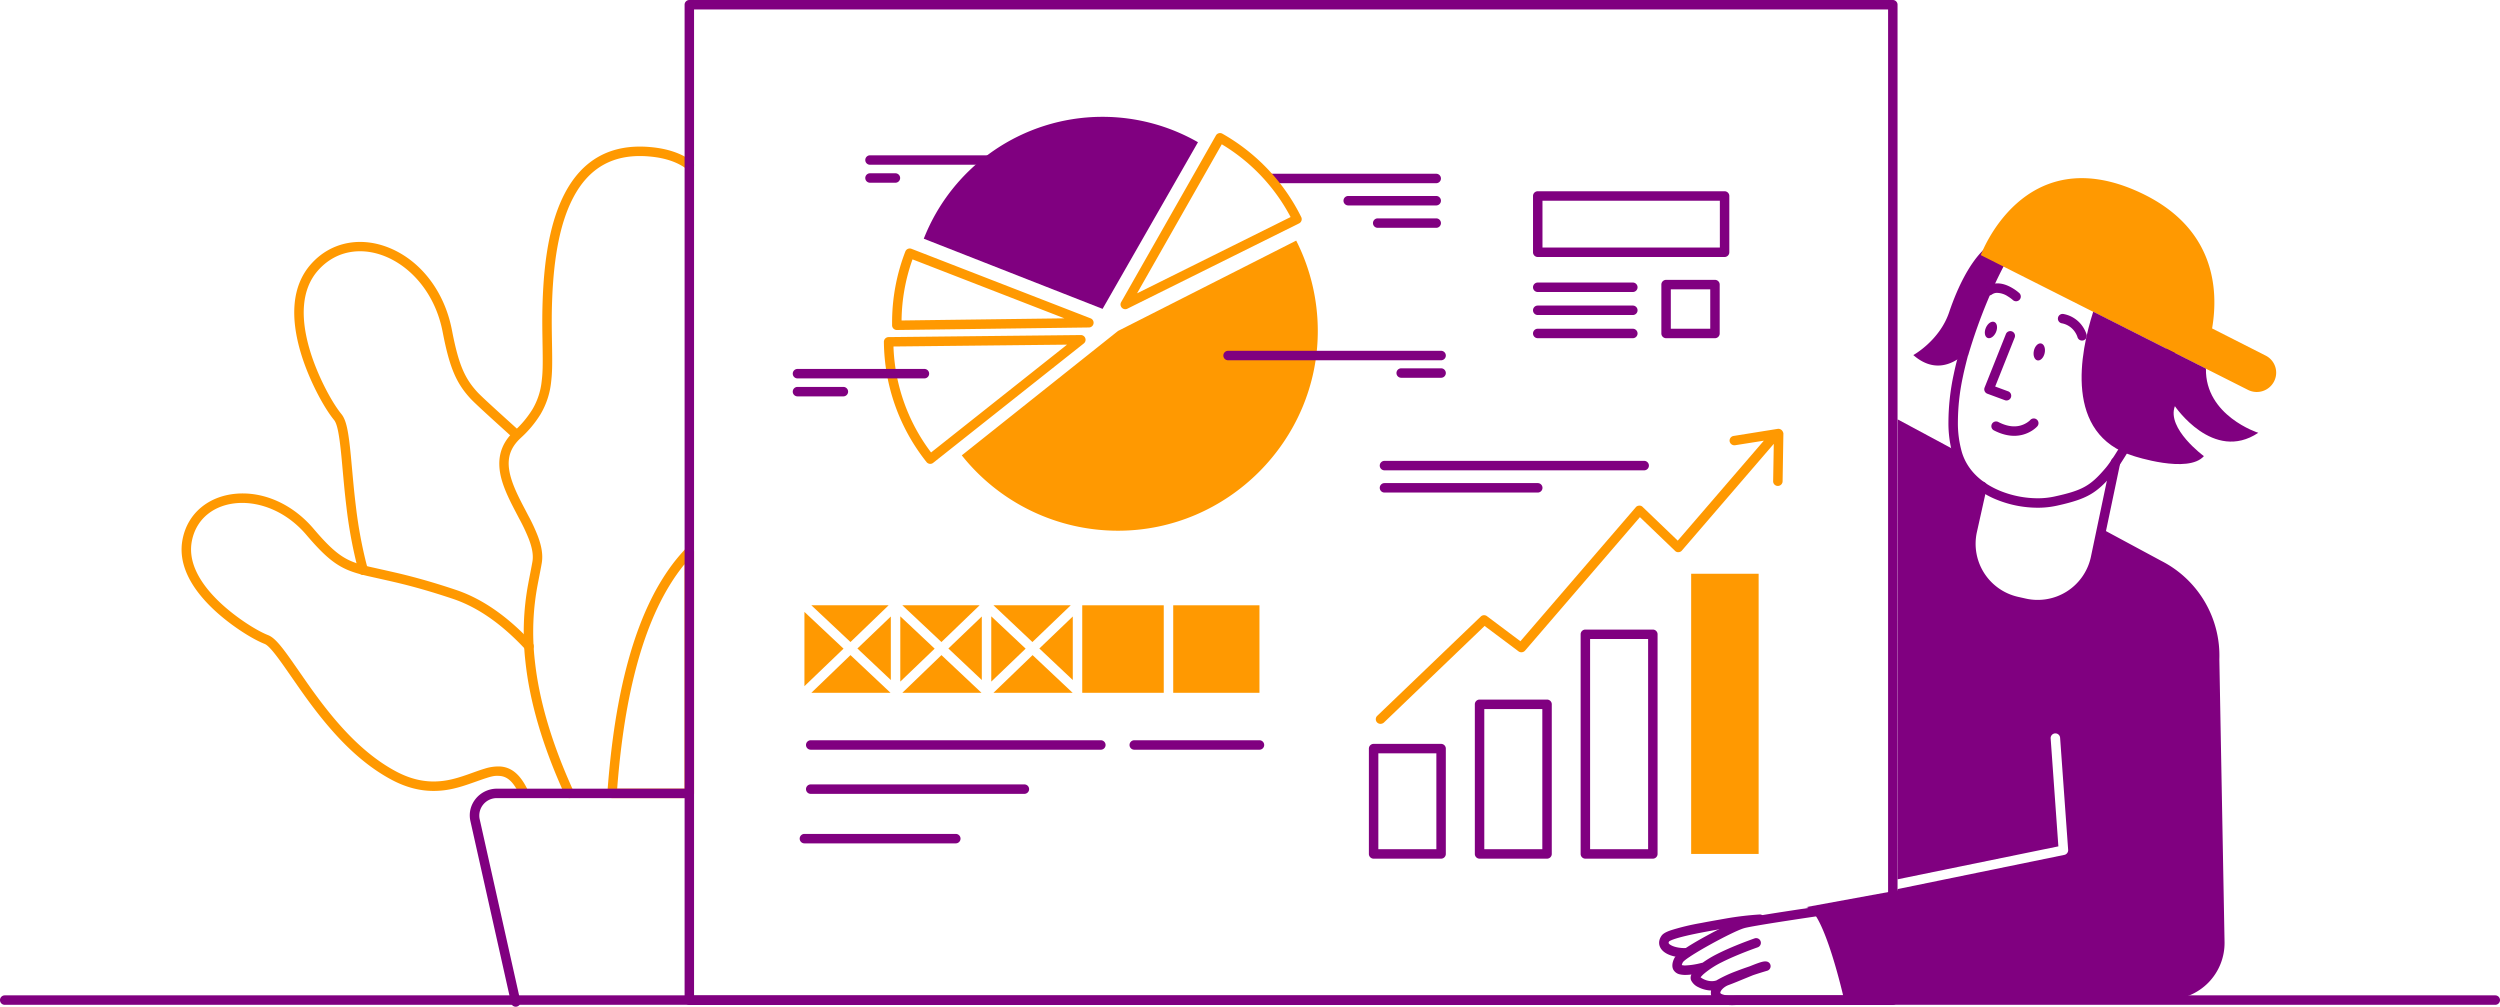<svg xmlns="http://www.w3.org/2000/svg" viewBox="0 0 1585.6 638.5">
  <g id="graphs_and_statistics_outline_II" data-name="graphs and statistics/outline_II" transform="translate(2.6 2.6)">
    <g id="graphs_and_statistics_outline_II-2" data-name="graphs and statistics/outline_II">
      <g id="graphs_and_statistics_outline_II-3" data-name="graphs and statistics_outline_II">
        <g id="flower_1_" transform="translate(115 93)">
          <g id="leaves_1_">
            <g id="leaf_IV_1_" transform="translate(72 60)">
              <path id="Path" d="M10.529,14.177C23.51-.563,43.377-3.859,62.046,4.522,80.732,12.911,95.118,31.493,99.884,55.27l.472,2.411.164.822c3.947,19.6,7.747,28.251,15.8,36.919l.28.3c4.264,4.432,22.753,20.943,25.431,23.452a3,3,0,1,1-4.1,4.378l-2.583-2.357c-6.035-5.469-19.816-17.872-23.284-21.539l-.137-.146c-8.906-9.586-13.139-19.224-17.287-39.818q-.251-1.247-.505-2.565c-8.709-45.49-55.049-66.293-79.1-38.981C4.647,29.933,3.6,47.719,10,68.969c4.613,15.316,13.293,31.91,19.623,39.848l.282.35c3.119,3.835,4.464,10.639,6,26.487l1.477,16.056.314,3.253c.451,4.577.9,8.666,1.394,12.706a282.075,282.075,0,0,0,6.21,34.616q.658,2.617,1.37,5.167a3,3,0,1,1-5.779,1.615q-.734-2.626-1.41-5.319A287.893,287.893,0,0,1,33.134,168.4l-.229-1.893c-.413-3.482-.795-7.042-1.18-10.951l-.4-4.19c-.339-3.644-1.077-11.822-1.225-13.4l-.164-1.722c-1.384-14.24-2.661-20.81-4.679-23.291-6.851-8.4-16.091-25.966-21-42.255C-2.679,47.67-1.514,27.851,10.529,14.177Z" transform="translate(-2.98 -2.159)" fill="#FF9901"/>
            </g>
            <g id="leaf_II_1_" transform="translate(0 220)">
              <path id="Path-2" data-name="Path" d="M34.433.191C51.6-1.342,69.878,6.4,83.3,21.906l1.3,1.518c7.505,8.741,12.78,13.7,17.923,16.892,4.256,2.644,8.529,4.225,15.686,5.954l1.029.242c2.6.586,15.466,3.429,20.74,4.721l2.185.542c9.852,2.473,20.012,5.432,31.624,9.321C191,66.833,207.176,78.333,222.537,94.9a3,3,0,1,1-4.4,4.079c-14.726-15.884-30.1-26.809-46.253-32.195-11.891-3.982-22.217-6.971-32.26-9.461l-2.695-.654c-6.355-1.505-18.525-4.187-19.487-4.415-8.109-1.925-13.063-3.723-18.087-6.844C93.381,41.7,87.5,36.1,79.152,26.284,54.177-3.1,12.516.622,6.576,29.946,3.969,42.613,10.529,55.9,23.9,68.726,33.543,77.97,46.645,86.5,54.44,89.691l.392.158c4.013,1.572,7.906,6.125,15.681,17.221l9.01,12.948,1.62,2.3c4.366,6.145,8.33,11.44,12.4,16.482,13.414,16.619,26.887,29.011,41.737,37.111,9.1,4.982,17.588,7.025,26.045,6.749,6.346-.207,11.949-1.534,19.916-4.321l5.895-2.108,1.4-.488c1.333-.457,2.474-.825,3.573-1.147a28.826,28.826,0,0,1,9.735-1.434c7.08.387,12.572,4.711,17.172,13.827a3,3,0,1,1-5.357,2.7c-3.638-7.21-7.3-10.172-11.882-10.522l-.541-.031c-3.041-.146-4.588.161-12.359,2.87l-4.9,1.728c-8.892,3.151-15.167,4.682-22.455,4.92-9.534.311-19.088-1.988-29.119-7.481-15.639-8.53-29.662-21.427-43.528-38.607-3.911-4.845-7.714-9.9-11.843-15.683l-1.848-2.608-9.57-13.747-.945-1.342c-6.163-8.708-9.641-12.733-11.918-13.71l-.113-.046c-8.482-3.35-22.526-12.44-32.887-22.375C5.042,58.956-2.412,43.853.7,28.746,4,12.429,17.211,1.728,34.433.191Z" transform="translate(-2.437 -2.641)" fill="#FF9901"/>
            </g>
            <path id="Path-3" data-name="Path" d="M41.4,29.935C52.489,8.562,70.505-2.093,96.208.341c10.826,1.012,19.489,4.041,26.114,8.982a3,3,0,1,1-3.587,4.81c-5.686-4.24-13.3-6.9-23.089-7.818C72.462,4.12,56.725,13.426,46.729,32.7c-8.09,15.6-12.083,36.853-13.161,63.38l-.042,1.064c-.3,7.931-.315,14.223-.152,24.33l.125,7.616c.141,10.032.035,14.249-.539,19.418l-.031.273a50.385,50.385,0,0,1-6.7,20.856A68.8,68.8,0,0,1,14.07,184.362l-.594.559c-9.8,9.15-9.6,19.453-1.84,35.9l.78,1.625c.96,1.969,2,4,3.629,7.109l2.349,4.5a111.528,111.528,0,0,1,6,12.879c2.415,6.352,3.36,11.8,2.6,16.844l-.148.9c-.582,3.348-2.239,11.714-2.415,12.67a160.322,160.322,0,0,0-1.89,48.686c2.612,24.435,10.383,51.778,24.617,82.954a3,3,0,1,1-5.458,2.492c-14.494-31.746-22.441-59.711-25.125-84.808a165.812,165.812,0,0,1,1.773-49.4l.27-1.464c.444-2.309,2.144-10.918,2.445-12.918.563-3.741-.144-8.048-2.071-13.274l-.38-1a117.438,117.438,0,0,0-6-12.676l-2.764-5.291c-1.447-2.783-2.4-4.683-3.384-6.733C2.351,215.3.2,208.51.013,201.977-.215,194.028,2.634,187.008,9,180.895l.379-.359a63.962,63.962,0,0,0,11.684-13.96,44.021,44.021,0,0,0,5.819-17.764l.141-1.222c.515-4.755.61-8.865.474-18.507l-.158-9.816c-.118-8.409-.092-14.235.146-21.123l.044-1.227C28.575,69.084,32.708,46.7,41.4,29.935Z" transform="translate(199.071 -2.628)" fill="#FF9901"/>
            <path id="Path-4" data-name="Path" d="M52,159.306H3a3,3,0,0,1-2.993-3.217C2.371,123.569,6.652,96.31,13.094,72.752c2.084-7.62,4.417-14.9,6.935-21.63a189.574,189.574,0,0,1,8.388-19.245,145.007,145.007,0,0,1,9.911-16.763A114.894,114.894,0,0,1,49.834.931,2.952,2.952,0,0,1,51.977,0,2.986,2.986,0,0,1,55,3.006v153.3A3,3,0,0,1,52,159.306Zm-3-148.4-.128.156C36.231,26.5,26.14,47.792,18.881,74.335c-6.125,22.4-10.259,48.192-12.638,78.849l-.009.122H49Z" transform="translate(267.6 251.294)" fill="#FF9901"/>
          </g>
          <path id="pot_2_" d="M138.353,0a3,3,0,0,1,.176,5.995L138.353,6h-121A11.074,11.074,0,0,0,6.223,19.079L32.081,134.645a3,3,0,0,1-5.812,1.481l-.043-.171L.429,20.672C-1.986,10.165,6.095.2,17.021,0l.332,0Z" transform="translate(180.347 404.6)" fill="#800080"/>
        </g>
        <g id="whiteboard_2_" transform="translate(434)">
          <path id="shape_15_" d="M766.3,637.4H3a3,3,0,0,1-3-3V3A3,3,0,0,1,3,0H766.3a3,3,0,0,1,3,3V634.4A3,3,0,0,1,766.3,637.4ZM6,6V631.4H763.3V6Z" transform="translate(-2.4 -2.6)" fill="#800080"/>
          <g id="graph_5_" transform="translate(434 269)">
            <path id="Rectangle" d="M45.8,72.8H3a3,3,0,0,1-3-3V3A3,3,0,0,1,3,0H45.8a3,3,0,0,1,3,3V69.8A3,3,0,0,1,45.8,72.8ZM6,6V66.8H42.8V6Z" transform="translate(-2.4 200.2)" fill="#800080"/>
            <path id="Rectangle-2" data-name="Rectangle" d="M45.8,100.9H3a3,3,0,0,1-3-3V3A3,3,0,0,1,3,0H45.8a3,3,0,0,1,3,3V97.9A3,3,0,0,1,45.8,100.9ZM6,6V94.9H42.8V6Z" transform="translate(64.8 172.1)" fill="#800080"/>
            <path id="Rectangle-3" data-name="Rectangle" d="M45.8,145.3H3a3,3,0,0,1-3-3V3A3,3,0,0,1,3,0H45.8a3,3,0,0,1,3,3V142.3A3,3,0,0,1,45.8,145.3ZM6,6H6V139.3H42.8V6H6Z" transform="translate(131.9 127.7)" fill="#800080"/>
            <rect id="Rectangle-4" data-name="Rectangle" width="42.8" height="177.7" transform="translate(202 92.3)" fill="#FF9901"/>
            <path id="arrow_1_" d="M257.313.725a3.1,3.1,0,0,0-2.4-.7l-28,4.5a3.011,3.011,0,0,0-2.5,3.4,3.09,3.09,0,0,0,3.4,2.5l18.3-2.9-54.6,63.4-22.3-21.4a2.651,2.651,0,0,0-2.2-.8,2.814,2.814,0,0,0-2.1,1l-73.2,85-21.2-15.9a3.028,3.028,0,0,0-3.9.2l-65.7,63a2.988,2.988,0,0,0-.1,4.2,3.1,3.1,0,0,0,2.2.9,3.439,3.439,0,0,0,2.1-.8l63.9-61.3,21.5,16.1a3.077,3.077,0,0,0,4.1-.4l72.9-84.7,22.3,21.4a2.651,2.651,0,0,0,2.2.8,2.814,2.814,0,0,0,2.1-1l58.3-67.7-.4,23.7a2.946,2.946,0,0,0,3,3h0a3.009,3.009,0,0,0,3-3l.5-30.3A3.738,3.738,0,0,0,257.313.725Z" transform="translate(1.987 0.375)" fill="#FF9901"/>
          </g>
          <g id="layout_II_1_" transform="translate(73 381)">
            <g id="lines_8_" transform="translate(0 88)">
              <path id="Path-5" data-name="Path" d="M187,0a3,3,0,0,1,.176,5.995L187,6H3A3,3,0,0,1,2.824.005L3,0Z" transform="translate(1.6 -2.1)" fill="#800080"/>
              <path id="Path-6" data-name="Path" d="M138.5,0a3,3,0,0,1,.176,5.995L138.5,6H3A3,3,0,0,1,2.824.005L3,0Z" transform="translate(1.6 25.9)" fill="#800080"/>
              <path id="Path-7" data-name="Path" d="M99,0a3,3,0,0,1,.176,5.995L99,6H3A3,3,0,0,1,2.824.005L3,0Z" transform="translate(-2.4 57.3)" fill="#800080"/>
              <path id="Path-8" data-name="Path" d="M82.4,0a3,3,0,0,1,.176,5.995L82.4,6H3A3,3,0,0,1,2.824.005L3,0Z" transform="translate(206.8 -2.1)" fill="#800080"/>
            </g>
            <g id="oragne_bar">
              <path id="Path-9" data-name="Path" d="M0,20.3l21.2,20V0Z" transform="translate(91.9 7.4)" fill="#FF9901"/>
              <path id="Path-10" data-name="Path" d="M0,41.4,21.8,20.5,0,0Z" transform="translate(61.4 7.3)" fill="#FF9901"/>
              <path id="Path-11" data-name="Path" d="M49,0H0L24.7,23.3Z" transform="translate(120.5 0.3)" fill="#FF9901"/>
              <path id="Path-12" data-name="Path" d="M24.8,0,0,23.9H50.2Z" transform="translate(62.7 31.9)" fill="#FF9901"/>
              <path id="Path-13" data-name="Path" d="M0,41.4,21.8,20.5,0,0Z" transform="translate(119.1 7.3)" fill="#FF9901"/>
              <path id="Path-14" data-name="Path" d="M0,0V47.1L24.8,23.3Z" transform="translate(0.6 4.5)" fill="#FF9901"/>
              <path id="Path-15" data-name="Path" d="M24.8,0,0,23.9H50.2Z" transform="translate(5 31.9)" fill="#FF9901"/>
              <path id="Path-16" data-name="Path" d="M49,0H0L24.8,23.3Z" transform="translate(5 0.3)" fill="#FF9901"/>
              <path id="Path-17" data-name="Path" d="M21.2,40.3V0L0,20.3Z" transform="translate(149.6 7.4)" fill="#FF9901"/>
              <path id="Path-18" data-name="Path" d="M0,20.3l21.2,20V0Z" transform="translate(34.2 7.4)" fill="#FF9901"/>
              <path id="Path-19" data-name="Path" d="M24.8,0,0,23.9H50.2Z" transform="translate(120.5 31.9)" fill="#FF9901"/>
              <path id="Path-20" data-name="Path" d="M49,0H0L24.8,23.3Z" transform="translate(62.7 0.3)" fill="#FF9901"/>
              <path id="Path-21" data-name="Path" d="M51.7,0H0V55.5H51.7Z" transform="translate(176.8 0.3)" fill="#FF9901"/>
              <path id="Path-22" data-name="Path" d="M54.7,0H0V55.5H54.7Z" transform="translate(234.5 0.3)" fill="#FF9901"/>
              <path id="Path-23" data-name="Path" d="M.4.45c.1.1.1.1.2.1V.45Z" transform="translate(170.2 55.35)" fill="#FF9901"/>
            </g>
          </g>
          <g id="layout_3_" transform="translate(538 121)">
            <path id="Rectangle-5" data-name="Rectangle" d="M34,37H3a3,3,0,0,1-3-3V3A3,3,0,0,1,3,0H34a3,3,0,0,1,3,3V34A3,3,0,0,1,34,37ZM6,6V31H31V6Z" transform="translate(79.1 53.9)" fill="#800080"/>
            <path id="Rectangle-6" data-name="Rectangle" d="M121.5,41.7H3a3,3,0,0,1-3-3V3A3,3,0,0,1,3,0H121.5a3,3,0,0,1,3,3V38.7A3,3,0,0,1,121.5,41.7ZM6,6V35.7H118.5V6Z" transform="translate(-2.3 -2.3)" fill="#800080"/>
            <path id="Path-24" data-name="Path" d="M63.3,0a3,3,0,0,1,.176,5.995L63.3,6H3A3,3,0,0,1,2.824.005L3,0Z" transform="translate(-2.3 84.9)" fill="#800080"/>
            <path id="Path-25" data-name="Path" d="M63.3,0a3,3,0,0,1,.176,5.995L63.3,6H3A3,3,0,0,1,2.824.005L3,0Z" transform="translate(-2.3 70.2)" fill="#800080"/>
            <path id="Path-26" data-name="Path" d="M63.3,0a3,3,0,0,1,.176,5.995L63.3,6H3A3,3,0,0,1,2.824.005L3,0Z" transform="translate(-2.3 55.6)" fill="#800080"/>
          </g>
          <g id="lines_7_" transform="translate(441 292)">
            <path id="Path-27" data-name="Path" d="M167.7,0a3,3,0,0,1,.176,5.995L167.7,6H3A3,3,0,0,1,2.824.005L3,0Z" transform="translate(-2.5 -2.3)" fill="#800080"/>
            <path id="Path-28" data-name="Path" d="M100.2,0a3,3,0,0,1,.176,5.995L100.2,6H3A3,3,0,0,1,2.824.005L3,0Z" transform="translate(-2.5 11.8)" fill="#800080"/>
          </g>
          <g id="circle_graph_4_" transform="translate(69 71)">
            <path id="Path-29" data-name="Path" d="M99.1,57.3,212.1,0a126.927,126.927,0,0,1,13.7,57.3c0,69.5-57.2,126.7-126.7,126.7A126.586,126.586,0,0,1,0,136.2Z" transform="translate(104.4 79)" fill="#FF9901"/>
            <path id="Path-30" data-name="Path" d="M107.7,0a3,3,0,0,1,.176,5.995L107.7,6H3A3,3,0,0,1,2.824.005L3,0Z" transform="translate(297.6 36.6)" fill="#800080"/>
            <path id="Path-31" data-name="Path" d="M58.8,0a3,3,0,0,1,.176,5.995L58.8,6H3A3,3,0,0,1,2.824.005L3,0Z" transform="translate(346.5 50.7)" fill="#800080"/>
            <path id="Path-32" data-name="Path" d="M40.1,0a3,3,0,0,1,.176,5.995L40.1,6H3A3,3,0,0,1,2.824.005L3,0Z" transform="translate(365.2 64.9)" fill="#800080"/>
            <path id="Path-33" data-name="Path" d="M138.1,0a3,3,0,0,1,.176,5.995L138.1,6H3A3,3,0,0,1,2.824.005L3,0Z" transform="translate(270.3 148.9)" fill="#800080"/>
            <path id="Path-34" data-name="Path" d="M28.3,0a3,3,0,0,1,.176,5.995L28.3,6H3A3,3,0,0,1,2.824.005L3,0Z" transform="translate(380.1 160)" fill="#800080"/>
            <g id="Group" transform="translate(46 27)">
              <path id="Path-35" data-name="Path" d="M83.5,0a3,3,0,0,1,.176,5.995L83.5,6H3A3,3,0,0,1,2.824.005L3,0Z" transform="translate(-2.8 -2.1)" fill="#800080"/>
              <path id="Path-36" data-name="Path" d="M19.1,0a3,3,0,0,1,.176,5.995L19.1,6H3A3,3,0,0,1,2.824.005L3,0Z" transform="translate(-2.8 9.3)" fill="#800080"/>
            </g>
            <path id="Path-37" data-name="Path" d="M29.4,81.7h0a2.986,2.986,0,0,1-2.35-1.133A124.147,124.147,0,0,1,0,4.332,3,3,0,0,1,2.968,1.3L124.868,0h.036a2.963,2.963,0,0,1,2.83,2.015,2.934,2.934,0,0,1-.97,3.337l-95.5,75.7A2.968,2.968,0,0,1,29.4,81.7ZM116.169,6.092,6.07,7.267l.016.444a117.947,117.947,0,0,0,23.6,66.447l.233.307Z" transform="translate(55 138.9)" fill="#FF9901"/>
            <path id="Path-38" data-name="Path" d="M3,51.7a3,3,0,0,1-3-3V47.1A124.721,124.721,0,0,1,8.4,1.919,3.018,3.018,0,0,1,11.2,0a2.988,2.988,0,0,1,1.085.2l113.6,44.1a3,3,0,0,1-1.047,5.8L3.039,51.7ZM12.949,6.9l-.327.924A118.84,118.84,0,0,0,6.017,45.067l-.007.593,103.3-1.357Z" transform="translate(60.2 83.999)" fill="#FF9901"/>
            <path id="Path-39" data-name="Path" d="M3,111.715A3.03,3.03,0,0,1,.4,110.186a2.911,2.911,0,0,1,0-2.968l60.1-105.7A3,3,0,0,1,64.594.391a124.111,124.111,0,0,1,29,22.711,123.093,123.093,0,0,1,21.013,30.172,3.005,3.005,0,0,1-1.356,4.013l-108.9,54.1A3.021,3.021,0,0,1,3,111.715ZM64.222,7.121,10.477,101.643l97.389-48.382-.189-.359a117.828,117.828,0,0,0-43.1-45.568Z" transform="translate(205.085 10.799)" fill="#FF9901"/>
            <path id="Path-40" data-name="Path" d="M173.9,16.1A121.894,121.894,0,0,0,114.2,0h-2A121.762,121.762,0,0,0,0,77.3l113.4,44.5Z" transform="translate(80.3 0.5)" fill="#800080"/>
            <path id="Path-41" data-name="Path" d="M83.5,0a3,3,0,0,1,.176,5.995L83.5,6H3A3,3,0,0,1,2.824.005L3,0Z" transform="translate(-2.8 160.4)" fill="#800080"/>
            <path id="Path-42" data-name="Path" d="M32.1,0a3,3,0,0,1,.176,5.995L32.1,6H3A3,3,0,0,1,2.824.005L3,0Z" transform="translate(-2.8 171.8)" fill="#800080"/>
          </g>
        </g>
        <g id="man_7_" transform="translate(1052 110)">
          <g id="hand_II_7_" transform="translate(0 463)">
            <path id="Path-43" data-name="Path" d="M63.732.006a3,3,0,0,1,.374,5.988A188.984,188.984,0,0,0,44.926,8.2l-8.46,1.486-3.665.661c-.927.17-1.82.335-2.69.5l-1.291.244c-9.329,1.775-16.028,3.342-19.927,4.78A15.449,15.449,0,0,0,6.77,16.8c-.121.068-.224.131-.306.186l-.119.084c-.586.946-.407,1.444.921,2.254l.172.1c2.148,1.263,5.839,2.008,9.676,1.875a3,3,0,1,1,.207,6c-4.894.169-9.692-.8-12.924-2.7C.115,22.08-1.36,17.848,1.412,13.653c.941-1.432,2.674-2.406,5.4-3.413l.619-.222A147.572,147.572,0,0,1,26.369,5.449L29,4.948c1.539-.289,3.143-.583,4.883-.9L42.4,2.545A194.988,194.988,0,0,1,63.732.006Z" transform="translate(-2.319 4.4)" fill="#800080"/>
            <path id="Path-44" data-name="Path" d="M37.843,64.487c-4.187,0-7.469-.641-9.756-1.906a6.488,6.488,0,0,1-3.66-5.665l-.005-.24a7.115,7.115,0,0,1,.109-1.283l.033-.175-.284-.012A19.194,19.194,0,0,1,16.451,53.1a9.379,9.379,0,0,1-4.606-4.454l-.069-.194a4.6,4.6,0,0,1,.282-3.316l.032-.074-.2.026a30.727,30.727,0,0,1-3.679.25A15.41,15.41,0,0,1,5.354,45.1L5.1,45.045A6.2,6.2,0,0,1,.537,41.86c-.9-1.876-.655-4.39.69-7.079,1.4-2.865,7.819-7.353,20.192-14.125l1.86-1.01c8.507-4.577,16.819-8.528,20.215-9.608l.59-.176C46.851,9.09,55.754,7.545,71.3,5.139l3.322-.511c4.2-.643,8.7-1.323,13.4-2.021L99.971.846,105.6.031a3,3,0,0,1,3.3,2.094l.047.171,14.1,58.4a3,3,0,0,1-2.741,3.7l-.175.005h-79.5l-.342.02C39.442,64.464,38.622,64.487,37.843,64.487ZM58.91,36.754a4.777,4.777,0,0,1,.991.1l.085.019a3,3,0,0,1,.158,5.81l-.87.254-1.6.481c-.8.243-1.526.469-2.233.691l-.592.187c-.924.294-1.817.583-2.652.859L51.17,45.5l-3.256,1.324L41.03,49.654c-2.079.846-3.417,1.372-4.769,1.876l-.537.2c-2.951,1.047-5.314,3.535-5.3,4.9,0,.288.2.563,1.135.971a16.482,16.482,0,0,0,6.149.9c.687,0,1.418-.02,2.175-.06l.454-.026.186-.006H116.31L103.746,6.36,96.788,7.375,88.906,8.541c-3.577.533-6.73,1.006-9.639,1.448L69.92,11.426c-13.461,2.1-21.822,3.553-24.178,4.2l-.2.057C41.6,16.813,31.832,21.747,23.9,26.138c-7.446,4.123-16.444,9.558-17.3,11.3a7.23,7.23,0,0,0-.56,1.414l-.034.154L6,39.082l.155.047.215.052A8.883,8.883,0,0,0,8.2,39.34a47.587,47.587,0,0,0,9.872-1.508l1.17-.279.054-.04a69.667,69.667,0,0,1,8.969-5.383l.409-.208c1.768-.892,3.735-1.823,5.847-2.767,3.66-1.636,7.734-3.307,12.109-4.969l1.21-.456c.57-.213,1.145-.426,1.711-.634l1.372-.5,1.222-.433a3,3,0,0,1,2.128,5.608l-1.623.581-1.038.376c-.952.349-1.912.707-2.853,1.065-4.269,1.622-8.236,3.249-11.79,4.838-2.031.908-3.912,1.8-5.591,2.646a56.272,56.272,0,0,0-11.135,7.161A17.141,17.141,0,0,0,18.03,46.68l-.12.158.185.145a11.582,11.582,0,0,0,2.741,1.48,11.723,11.723,0,0,0,4.2.825,8.749,8.749,0,0,0,2.89-.471L28,48.792l.254-.154A82.418,82.418,0,0,1,40.379,43l.653-.252c2.045-.783,4.257-1.584,6.574-2.38l1.422-.482,1.39-.556C55.268,37.4,57.411,36.754,58.91,36.754Z" transform="translate(6.078 -2.6)" fill="#800080"/>
          </g>
          <path id="body_5_" d="M262,152.2a67.417,67.417,0,0,0-36.7-62.4L187.6,69.5l-4.1,18.6a37.5,37.5,0,0,1-44.7,28.5l-4.9-1.1a37.5,37.5,0,0,1-28.5-44.7l6.3-28.3c-7.2-5-12.9-11.8-15.6-20.6-.2-.6-.3-1.2-.5-1.7L58,0l-.1,291.7,102-20.9L155,202.3a3.007,3.007,0,0,1,6-.4l5.1,71.1a3.042,3.042,0,0,1-2.4,3.2L57.9,297.9v.8L0,309.3C11.4,311.5,24,368,24,368H229.4a35.94,35.94,0,0,0,35.9-36.5Z" transform="translate(91 153.4)" fill="#800080"/>
          <g id="head_10_" transform="translate(158)">
            <path id="neck_5_" d="M91.865,2.385a3,3,0,0,1,5.9,1.059l-.031.174L84.93,64.653A40.5,40.5,0,0,1,37.3,95.568l-.654-.14-4.9-1.1A40.5,40.5,0,0,1,.833,46.7l.14-.654,6.3-28.3a3,3,0,0,1,5.89,1.131l-.033.173-6.3,28.3A34.495,34.495,0,0,0,32.5,88.345l.556.129,4.9,1.1A34.487,34.487,0,0,0,78.937,63.94l.128-.555Z" transform="translate(34.399 177.499)" fill="#800080"/>
            <path id="face_11_" d="M56.557,185.853h0A69.543,69.543,0,0,1,30.739,180.8a53.259,53.259,0,0,1-17.63-11.385,40.344,40.344,0,0,1-10.252-16.8A73.117,73.117,0,0,1,0,131.725a146.844,146.844,0,0,1,3.372-30.606c.69-3.321,1.469-6.612,2.315-9.783.1-.366.186-.69.268-.99l.256-.919.243-.853.269-.915V87.65l.018-.063A340.691,340.691,0,0,1,19.008,52.819,267.358,267.358,0,0,1,34.681,20.93l.662-1.125.28-.466A39.781,39.781,0,0,1,50.551,4.647,40.628,40.628,0,0,1,70.163,0a57.14,57.14,0,0,1,5.976.324A75.666,75.666,0,0,1,94.607,4.855a87.037,87.037,0,0,1,9.3,4.094l1.02.535a93.02,93.02,0,0,1,18.09,12.358,68.717,68.717,0,0,1,12.549,14.6A62.035,62.035,0,0,1,142.913,53a70.011,70.011,0,0,1,2.473,18.211,87.265,87.265,0,0,1-3.908,25.969c-.86,2.838-1.835,5.585-2.9,8.167-.744,1.806-1.3,2.991-1.642,3.668l-.159.316-2.746,5.17q-.57,1.065-1.177,2.194l-1.806,3.347c-3.444,6.357-6.751,12.327-9.83,17.743-.436.765-.792,1.388-1.12,1.959l-1.444,2.51c-6.535,11.288-11.194,18.524-14.244,22.122l-.327.384c-4.593,5.385-8.763,9.609-14.19,12.72-4.809,2.757-10.728,4.763-20.43,6.922l-1.205.265A55.276,55.276,0,0,1,56.557,185.853ZM12.413,89.25h0c-.541,2.085-1.978,7.624-2.937,12.023l-.167.783-.3,1.442A139.4,139.4,0,0,0,6,131.683a67.19,67.19,0,0,0,2.588,19.165c3.331,10.793,11.775,19.229,24.418,24.395a63.712,63.712,0,0,0,23.55,4.611A49.272,49.272,0,0,0,66.986,178.8c17.733-3.855,22.854-6.649,32.233-17.586l.774-.911c2.845-3.423,7.493-10.708,13.813-21.654l1.089-1.893L116,134.815c3.326-5.848,6.943-12.389,10.749-19.443l.413-.768c.827-1.534,1.606-2.988,2.316-4.32l1.857-3.5.3-.6c.066-.134.144-.3.231-.484l.342-.743c.177-.4.335-.754.481-1.1l.338-.8c.991-2.406,1.9-4.97,2.7-7.623a81.282,81.282,0,0,0,3.65-24.181c-.193-24.441-12.735-43.442-37.277-56.477a79.941,79.941,0,0,0-9.607-4.3A69.663,69.663,0,0,0,75.508,6.291,51.181,51.181,0,0,0,70.157,6C57.119,6,47.143,11.673,40.5,22.863l-.645,1.1C29.237,42.168,19.521,65.365,12.5,89.277l-.089-.027Z" transform="translate(23.176 23.568)" fill="#800080"/>
            <path id="hair_II_1_" d="M31.9,72.041c5.9-20,15.3-45.3,28.3-67.1a28.965,28.965,0,0,1,1.9-2.9c-10.5-8.2-27.6,8.7-39.4,43.6-6.1,18-22.7,27.1-22.7,27.1,12.7,11.1,24.2,6.3,31.7,0C31.8,72.341,31.8,72.041,31.9,72.041Z" transform="translate(0.9 39.859)" fill="#800080"/>
            <path id="nose_9_" d="M13.714,1.891a3,3,0,0,1,5.635,2.054l-.06.166L6.926,35.152l8.214,3.035a3,3,0,0,1,1.831,3.687l-.056.167a3,3,0,0,1-3.687,1.831l-.167-.056-11.1-4.1A3,3,0,0,1,.152,35.959l.061-.169Z" transform="translate(45.899 97.399)" fill="#800080"/>
            <ellipse id="eye_II_13_" cx="5.5" cy="3.5" rx="5.5" ry="3.5" transform="matrix(0.394, -0.919, 0.919, 0.394, 44.745, 100.343)" fill="#800080"/>
            <ellipse id="eye_13_" cx="5.5" cy="3.5" rx="5.5" ry="3.5" transform="translate(76.18 115.216) rotate(-77.555)" fill="#800080"/>
            <path id="brow_II_9_" d="M.059,2.412A3,3,0,0,1,3.589.059,18.8,18.8,0,0,1,14.422,6.3a19.534,19.534,0,0,1,2.937,4.587,14.326,14.326,0,0,1,.846,2.265,3,3,0,0,1-5.76,1.671l-.091-.314a10.451,10.451,0,0,0-.448-1.121A13.577,13.577,0,0,0,9.87,10.207,12.819,12.819,0,0,0,2.412,5.942,3,3,0,0,1,.059,2.412Z" transform="translate(92.599 86.499)" fill="#800080"/>
            <path id="brow_9_" d="M7.334.035c3.589-.262,7.206.951,10.734,3.084a27.078,27.078,0,0,1,4.161,3.043,3,3,0,0,1-4.058,4.419l-.125-.111c-.153-.133-.391-.331-.7-.576a24.142,24.142,0,0,0-2.377-1.641A12.807,12.807,0,0,0,7.772,6.019,5.767,5.767,0,0,0,5,6.938l-.254.173A3,3,0,0,1,1.253,2.233,11.775,11.775,0,0,1,7.334.035Z" transform="translate(45.9 67.128)" fill="#800080"/>
            <path id="cap_5_" d="M180.6,112.51l-33.9-17.2c4.3-25.2,1.6-64.2-45.7-86.2C27-25.29,0,48.81,0,48.81l169.5,85.5a12.31,12.31,0,0,0,16.5-5.4A12.111,12.111,0,0,0,180.6,112.51Z" transform="translate(43.7 0.39)" fill="#FF9901"/>
            <path id="mouth_9_" d="M28.879.745a3,3,0,0,1,.276,4.234,11.962,11.962,0,0,1-1.092,1.06,19.208,19.208,0,0,1-2.823,2.03c-6.363,3.774-14.4,4.254-23.616-.5A3,3,0,0,1,4.377,2.234c7.312,3.776,13.163,3.426,17.8.674a13.235,13.235,0,0,0,1.941-1.392l.246-.222.279-.274A3,3,0,0,1,28.879.745Z" transform="translate(50.399 152.8)" fill="#800080"/>
            <path id="hair_9_" d="M78.861,36.1,7.361,0c-8.3,25.9-18.7,77.8,25.6,91.5,0,0,34.6,11.5,44.6.1,0,0-23.8-17.4-18.4-31.7,0,0,24.3,36,52.9,16.9C111.961,76.8,78.261,66,78.861,36.1Z" transform="translate(107.639 85.1)" fill="#800080"/>
          </g>
        </g>
        <path id="line_8_" d="M1582.6,0a3,3,0,0,1,.176,5.995L1582.6,6H3A3,3,0,0,1,2.824.005L3,0Z" transform="translate(-2.6 628.7)" fill="#800080"/>
      </g>
    </g>
  </g>
</svg>
